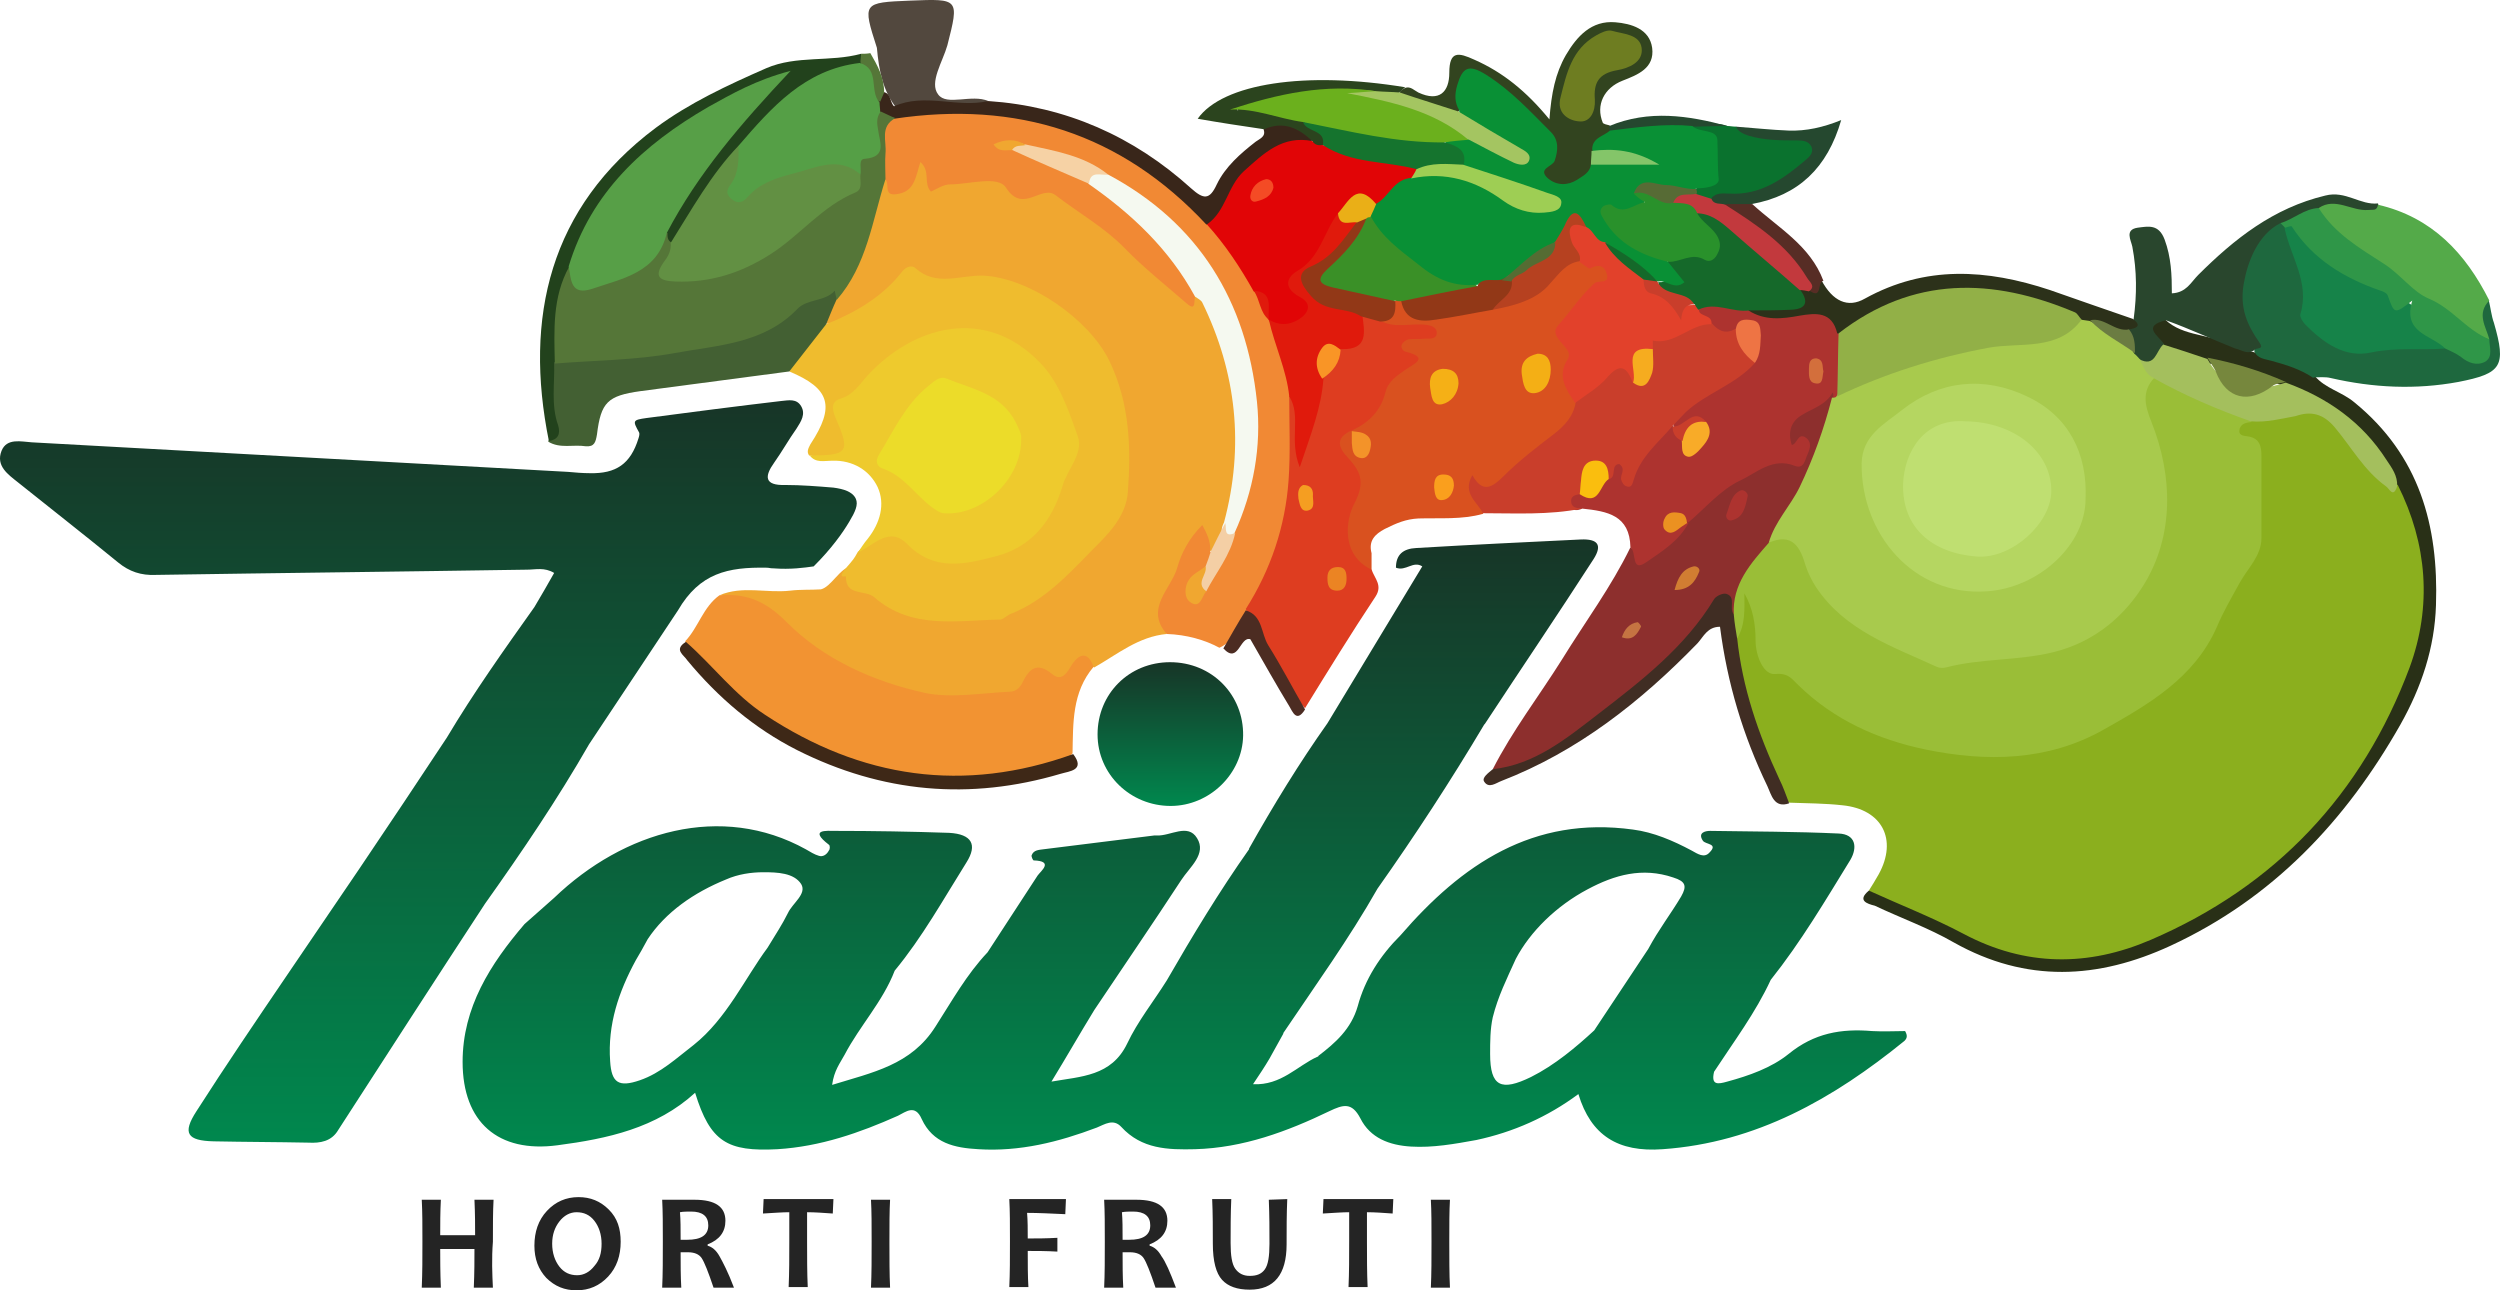 <svg width="217" height="112" viewBox="0 0 217 112" fill="none" xmlns="http://www.w3.org/2000/svg">
<path d="M162.217 77.305C162.503 76.849 162.789 76.394 163.075 75.881C164.733 72.861 163.361 70.241 159.931 69.899C158.387 69.728 156.843 69.728 155.3 69.671C154.213 68.874 153.813 67.677 153.299 66.481C151.812 62.949 150.497 59.359 150.268 55.428C150.44 54.346 150.897 53.264 150.726 52.124C150.669 51.611 150.783 51.099 151.412 51.042C152.041 50.985 152.212 51.498 152.384 52.01C152.67 53.036 152.841 54.061 152.898 55.087C153.013 56.397 153.356 57.536 154.899 57.878C155.814 58.106 156.443 58.847 157.129 59.473C161.817 63.404 167.192 65.056 173.252 64.942C178.169 64.829 182.342 62.949 186.402 60.157C191.147 56.91 192.862 51.839 195.263 47.225C196.407 44.946 195.664 41.983 195.492 39.363C195.492 38.907 195.149 38.622 194.806 38.337C193.377 37.312 193.72 36.571 195.149 36.002C196.464 35.888 197.779 35.717 199.037 35.318C200.638 34.862 202.01 35.261 203.153 36.628C204.354 37.996 205.154 39.648 206.584 40.844C207.098 41.3 207.441 41.983 208.299 41.87C210.757 45.63 210.986 49.902 210.471 54.175C209.728 60.157 206.641 64.999 202.982 69.614C197.836 76.109 191.49 80.78 183.429 83.059C179.884 84.085 176.396 83.971 172.909 82.66C169.707 81.407 166.734 79.641 163.532 78.388C163.075 78.274 162.503 77.932 162.217 77.305Z" fill="#8BAF1E"/>
<path d="M101.271 55.03C98.813 55.258 96.984 56.796 94.982 57.935C94.468 57.593 94.068 57.764 93.668 58.163C92.924 59.018 92.067 59.473 90.866 58.961C90.294 58.733 89.722 58.904 89.379 59.416C88.579 60.556 87.436 60.499 86.235 60.67C80.232 61.638 75.144 59.188 70.227 56.34C69.998 56.226 69.712 56.055 69.541 55.884C67.482 53.947 65.481 51.953 62.451 51.668C64.452 50.814 66.51 51.498 68.569 51.27C69.483 51.156 70.398 51.213 71.256 51.156C72.171 50.928 72.914 49.276 73.886 49.162C73.886 49.162 80.918 53.89 85.492 53.207C87.321 52.922 88.865 52.067 90.18 50.985C92.695 48.991 95.268 46.883 96.698 43.977C97.955 41.471 97.67 38.622 97.212 35.945C96.24 30.646 93.153 26.829 88.007 24.835C87.15 24.494 86.235 24.494 85.32 24.38C83.376 24.209 81.433 24.835 79.489 23.981C78.688 23.639 78.288 24.494 77.773 24.892C75.887 26.26 74.4 28.368 71.656 28.083C71.199 27.171 71.713 26.431 72.171 25.633C73.943 23.411 74.8 20.791 75.487 18.113C75.715 17.144 75.715 16.005 76.744 15.378C77.945 16.233 78.803 16.29 79.317 14.638C79.717 13.327 80.518 13.498 80.918 14.581C81.318 15.549 81.833 15.435 82.69 15.435C84.749 15.435 86.921 14.581 88.636 16.461C88.751 16.575 88.865 16.575 89.037 16.575C93.61 15.606 95.611 19.423 98.47 21.588C99.899 22.671 101.214 23.981 102.529 25.177C103.044 25.69 103.616 25.633 104.244 25.462C105.617 26.317 105.902 27.855 106.303 29.222C108.075 34.463 108.532 39.762 106.874 45.174C106.303 46.085 106.417 47.396 105.216 47.908C104.416 47.453 104.416 46.769 104.416 45.971C103.101 48.934 101.1 51.554 101.271 55.03Z" fill="#F0A730"/>
<path d="M71.713 28.14C74.286 27.114 76.63 25.747 78.345 23.525C78.631 23.183 79.146 22.955 79.489 23.297C81.261 24.892 83.376 23.867 85.32 23.924C89.322 24.095 94.525 27.684 96.297 31.33C98.07 35.033 98.184 38.85 97.898 42.724C97.727 44.889 96.126 46.427 94.754 47.794C92.695 49.902 90.637 52.124 87.779 53.264C87.436 53.377 87.15 53.719 86.864 53.776C83.091 53.833 79.146 54.688 75.887 51.839C75.086 51.156 73.371 51.782 73.428 50.016C72.342 50.244 73.886 48.934 74.229 48.307C74.286 48.193 74.4 48.022 74.457 47.908C76.916 45.63 77.145 45.573 80.003 47.51C82.805 49.39 89.094 47.623 90.58 44.49C90.809 44.034 90.866 43.522 91.095 43.123C93.439 39.819 92.981 36.742 90.98 33.438C89.037 30.191 84.691 28.14 81.09 29.507C78.917 30.305 76.802 31.273 75.429 33.324C75.029 33.894 74.515 34.406 73.886 34.748C73.142 35.204 73.085 35.717 73.257 36.514C74 39.648 73.6 40.047 70.227 39.534C69.998 39.192 70.169 38.907 70.341 38.565C72.514 35.261 72.056 33.723 68.511 32.242C69.198 30.532 69.769 28.823 71.713 28.14Z" fill="#EFBC2E"/>
<path d="M101.271 55.03C99.328 52.808 101.672 51.099 102.186 49.276C102.529 48.022 103.215 46.712 104.359 45.573C104.759 46.313 105.102 46.997 105.045 47.851C105.502 48.364 105.216 48.82 104.988 49.276C104.587 49.902 103.787 50.187 103.616 50.985C103.558 51.156 103.558 51.441 103.844 51.384C104.016 51.327 104.13 51.156 104.244 50.928C105.159 49.276 106.303 47.794 106.76 45.914C110.476 35.603 108.532 26.544 100.643 18.854C99.27 17.486 97.498 16.746 96.011 15.606C93.953 14.125 91.438 13.84 89.151 13.043C88.808 12.986 88.522 12.758 88.179 12.701C87.893 12.644 87.722 12.701 88.007 12.701C88.293 12.701 87.95 12.986 88.179 12.758C90.409 13.555 92.581 14.467 94.582 15.663C97.955 17.429 100.299 20.278 102.644 23.126C103.272 23.867 103.844 24.721 103.73 25.747C103.616 26.089 103.844 27.057 103.044 26.374C101.214 24.778 99.328 23.297 97.612 21.531C95.897 19.765 93.667 18.512 91.666 16.974C90.409 15.948 88.808 18.626 87.321 16.29C86.635 15.207 84.12 16.005 82.462 16.005C81.89 16.005 81.318 16.404 80.804 16.632C80.118 15.891 80.804 14.866 79.889 14.068C79.489 15.264 79.431 16.689 77.773 16.86C76.516 17.03 77.43 15.606 76.63 15.492C75.772 13.555 75.487 11.618 77.144 9.909C86.121 7.972 94.182 10.08 101.329 15.663C102.529 16.575 103.787 17.486 104.702 18.74C106.245 20.733 107.903 22.614 108.99 24.892C109.504 25.747 109.733 26.715 110.19 27.57C110.305 27.741 110.362 27.969 110.419 28.14C111.334 30.248 111.963 32.413 112.134 34.691C112.134 39.363 112.592 44.034 110.648 48.535C110.019 50.073 109.447 51.668 108.475 53.036C107.675 54.175 107.217 55.599 105.845 56.226C104.587 55.542 102.987 55.087 101.271 55.03Z" fill="#F18934"/>
<path d="M62.451 51.668C64.738 51.498 66.396 52.124 68.226 53.947C71.484 57.252 75.887 59.188 80.346 60.157C82.576 60.613 85.206 60.157 87.607 60.043C88.179 60.043 88.522 59.701 88.751 59.245C89.322 58.049 90.008 57.422 91.323 58.505C92.009 59.075 92.467 58.676 92.924 57.878C93.382 57.081 94.296 56.169 94.925 57.878C93.039 60.1 93.153 62.778 93.096 65.398C91.266 67.449 88.636 67.449 86.292 67.62C76.63 68.418 68.283 65.569 61.536 58.505C60.736 57.65 59.878 56.796 59.478 55.656C60.622 54.46 61.022 52.694 62.451 51.668Z" fill="#F29332"/>
<path d="M119.052 48.022C119.052 48.535 119.052 49.048 119.052 49.56C117.28 49.276 116.365 48.364 116.765 46.484C117.051 45.117 116.651 43.636 117.566 42.268C118.137 41.357 116.937 40.73 116.537 39.989C115.908 38.85 115.393 37.768 117.28 37.369C117.737 37.711 117.794 38.28 118.252 39.078C118.195 37.996 117.566 37.768 117.223 37.312C119.224 35.945 119.624 33.324 121.568 31.9C121.796 31.729 121.968 31.444 121.796 31.159C120.596 29.279 121.911 29.051 123.283 28.937C122.139 28.424 120.653 29.336 119.795 27.969C120.196 27.285 120.71 26.715 121.11 26.089C121.282 25.975 121.453 25.975 121.682 25.975C123.169 27.741 125.055 27.285 126.942 26.943C127.742 26.772 128.6 26.544 129.4 26.431C131.573 25.861 133.803 25.576 134.889 23.126C135.232 22.386 136.375 22.614 137.176 22.443C137.576 22.5 137.976 22.671 138.434 22.671C139.12 22.671 139.691 22.955 139.92 23.639C140.206 24.494 139.52 24.721 138.948 25.006C137.805 25.747 137.233 27 136.261 27.969C136.032 28.14 135.804 28.482 135.918 28.709C137.062 30.646 135.804 33.039 137.119 34.862C136.718 37.255 130.601 42.667 128.257 42.724C128.2 43.408 129.172 43.806 128.714 44.604C126.885 45.117 124.998 44.946 123.111 45.003C122.025 45.06 121.225 45.402 120.196 45.914C119.338 46.37 118.766 46.94 119.052 48.022Z" fill="#D9511F"/>
<path d="M70.284 39.534C73.657 39.534 73.829 39.249 72.513 36.23C72.171 35.432 72.171 34.805 73.028 34.577C74.114 34.236 74.629 33.324 75.315 32.583C79.203 28.368 85.435 26.488 90.237 31.444C91.895 33.096 92.753 35.603 93.553 37.882C94.068 39.363 92.638 40.73 92.238 42.154C91.323 45.231 89.551 47.51 86.349 48.307C83.719 48.991 81.09 49.617 78.745 47.225C77.202 45.63 75.83 47.339 74.457 47.965C74.743 47.567 74.972 47.168 75.315 46.769C76.401 45.402 76.859 43.749 76.173 42.268C75.487 40.844 74.057 39.932 72.228 39.989C71.542 39.989 70.798 40.217 70.284 39.534Z" fill="#EECA2D"/>
<path d="M129.572 66.766C131.287 63.404 133.574 60.442 135.575 57.252C137.576 54.004 139.863 50.928 141.521 47.51C142.493 48.193 143.351 48.307 144.037 47.111C144.494 46.313 145.58 46.199 146.038 45.402C146.152 45.231 146.266 45.06 146.381 44.946C149.182 42.325 152.041 39.762 156.272 39.363C155.528 39.135 154.899 38.907 154.899 38.053C154.899 37.255 155.128 36.514 155.7 36.002C156.557 35.204 157.701 34.748 158.558 33.894C159.187 33.267 159.416 34.065 159.588 34.577C158.73 38.451 157.186 42.04 155.071 45.402C154.728 45.971 154.328 46.598 153.985 47.168C153.127 48.364 152.498 49.675 151.469 50.643C150.554 51.441 151.298 52.466 150.84 53.321C149.925 53.776 150.097 52.523 149.468 52.409C145.066 57.764 140.034 62.379 133.974 65.683C132.659 66.424 131.344 67.734 129.572 66.766Z" fill="#8D2F2D"/>
<path d="M119.853 27.855C121.11 28.538 122.482 28.026 123.797 28.197C124.255 28.254 124.712 28.424 124.712 28.88C124.712 29.45 124.14 29.393 123.74 29.393C123.226 29.45 122.768 29.393 122.254 29.45C122.025 29.507 121.739 29.735 121.682 29.906C121.568 30.134 121.739 30.476 122.025 30.532C124.083 31.045 122.768 31.558 122.025 32.071C121.282 32.583 120.481 33.096 120.253 34.065C119.853 35.66 118.823 36.685 117.337 37.369C116.079 37.882 116.022 38.679 116.88 39.591C118.023 40.844 118.595 41.699 117.566 43.693C116.765 45.174 116.422 48.193 119.052 49.447C119.338 50.244 120.024 50.814 119.395 51.782C117.28 54.973 115.279 58.22 113.278 61.467C111.277 59.644 110.362 57.194 109.104 54.916C108.761 54.232 108.532 53.492 108.132 52.865C110.305 49.447 111.563 45.687 111.848 41.699C112.02 39.249 111.906 36.799 111.906 34.349C113.049 34.52 112.706 35.432 112.82 36.115C112.935 36.856 112.877 37.654 112.82 38.565C113.392 36.571 113.964 34.691 114.478 32.811C115.05 31.843 115.679 30.988 116.365 30.077C118.023 29.735 117.566 27.969 118.309 27.057C118.995 27 119.509 27.171 119.853 27.855Z" fill="#DE3D20"/>
<path d="M159.13 34.463C159.13 34.406 159.13 34.292 159.13 34.236C159.13 34.178 159.073 34.122 159.073 34.065C158.501 35.147 157.358 35.432 156.443 36.002C155.528 36.514 155.128 37.426 155.528 38.622C155.986 38.565 156.043 37.597 156.672 37.939C157.301 38.337 157.129 38.907 156.9 39.42C156.672 39.876 156.615 40.73 155.814 40.445C153.87 39.648 152.441 41.072 151.069 41.699C149.354 42.496 148.039 44.091 146.552 45.345C146.266 45.117 145.923 45.117 145.58 45.174C145.637 45.402 145.809 45.288 145.98 45.288C146.209 45.288 146.381 45.231 146.552 45.402C145.752 46.94 144.265 47.851 142.95 48.763C141.521 49.788 142.093 47.908 141.521 47.51C141.464 44.718 139.52 44.376 137.347 44.148C136.947 44.319 136.547 44.376 136.261 43.977C135.975 43.522 136.09 43.066 136.547 42.724C137.69 42.667 138.777 42.382 139.348 41.243C139.92 40.445 140.32 38.793 141.349 40.844C142.722 39.705 143.179 37.597 145.123 36.913C145.523 37.312 146.038 37.654 146.324 38.166C146.552 38.451 146.724 38.85 147.124 38.679C147.696 38.337 147.982 37.768 147.638 37.084C146.838 36.343 145.98 37.825 145.237 36.97C145.523 35.318 146.895 34.691 148.096 33.951C149.468 33.153 150.84 32.355 151.926 31.159C152.269 30.646 152.327 30.02 152.269 29.393C152.155 28.311 151.526 28.424 150.84 28.937C149.868 29.564 149.068 29.279 148.325 28.482C148.096 27.855 146.952 27.627 147.41 26.659C148.953 25.405 150.497 26.544 152.041 26.544C153.413 27.057 154.785 27.285 156.329 26.886C158.044 26.488 159.702 26.715 160.045 28.823C160.331 30.703 160.445 32.526 159.816 34.349C159.53 34.577 159.359 34.634 159.13 34.463Z" fill="#AD332F"/>
<path d="M58.849 52.979C60.736 49.731 63.194 49.219 66.51 49.276C66.796 49.276 66.796 49.333 67.139 49.333C68.626 49.447 69.826 49.276 70.627 49.162C72.171 47.623 73.142 46.256 73.714 45.288C74.229 44.433 74.515 43.806 74.286 43.294C74 42.667 73.2 42.439 72.342 42.325C70.97 42.211 69.541 42.097 68.168 42.097C66.339 42.154 66.339 41.357 67.197 40.16C67.883 39.192 68.454 38.166 69.14 37.198C69.541 36.571 69.941 35.945 69.541 35.261C69.14 34.577 68.454 34.748 67.825 34.805C63.938 35.261 59.993 35.774 56.105 36.286C54.904 36.457 54.904 36.514 55.476 37.54C55.533 37.654 55.476 37.882 55.419 38.053C54.733 40.274 53.475 41.129 51.188 41.072C50.559 41.072 49.93 41.015 49.301 40.958C33.808 40.103 18.314 39.249 2.763 38.394C1.848 38.337 0.59 37.995 0.133 39.135C-0.382 40.445 0.705 41.186 1.562 41.87C4.478 44.205 7.394 46.484 10.252 48.82C11.224 49.617 12.254 49.959 13.511 49.902C24.26 49.731 35.008 49.617 45.757 49.447C46.5 49.447 47.243 49.219 48.101 49.731C47.529 50.757 46.957 51.725 46.386 52.694C43.756 56.397 41.126 60.1 38.782 64.031C36.266 67.848 33.751 71.608 31.178 75.425C29.062 78.558 26.947 81.635 24.831 84.768C22.202 88.642 19.572 92.516 17.056 96.447C15.798 98.384 16.256 99.011 18.543 99.068C21.287 99.125 24.031 99.125 26.775 99.182C27.805 99.239 28.776 99.068 29.348 98.099C33.579 91.548 37.81 84.996 42.098 78.445C45.299 73.944 48.387 69.386 51.131 64.601" fill="url(#paint0_linear)"/>
<path d="M152.327 31.501C150.669 33.381 148.096 34.122 146.323 35.774C145.923 36.172 145.58 36.571 145.18 36.97C143.922 38.451 142.379 39.648 141.807 41.642C141.693 41.983 141.635 42.382 141.178 42.211C140.949 42.154 140.778 41.87 140.721 41.642C140.606 41.186 141.178 40.73 140.549 40.274C139.749 40.331 140.378 41.471 139.634 41.585C138.72 40.559 137.976 40.388 137.633 42.04C137.576 42.382 137.462 42.667 137.119 42.895C136.718 42.952 136.318 43.066 136.375 43.579C136.433 44.091 136.89 44.091 137.29 44.148C134.432 44.718 131.573 44.547 128.714 44.547C128.257 43.579 126.885 42.838 127.8 41.243C128.714 42.895 129.572 42.268 130.544 41.3C131.859 39.989 133.345 38.85 134.832 37.711C135.804 36.97 136.604 36.115 136.776 34.862C137.405 33.267 138.891 32.583 140.149 31.672C141.178 30.931 141.578 32.014 142.15 32.526C143.579 32.185 142.836 31.045 143.007 30.191C143.007 29.963 142.95 29.621 143.065 29.564C144.894 29.051 146.495 27.513 148.61 28.083C149.182 28.766 149.868 29.051 150.726 28.482C151.469 29.45 151.984 30.419 152.327 31.501Z" fill="#C93E2B"/>
<path d="M101.557 57.479C105.216 57.479 107.961 60.328 107.903 63.86C107.846 67.164 104.988 69.956 101.614 69.956C98.127 69.956 95.268 67.221 95.268 63.746C95.268 60.214 98.013 57.479 101.557 57.479Z" fill="url(#paint1_linear)"/>
<path d="M162.218 77.305C164.962 78.558 167.763 79.641 170.45 81.065C175.825 83.914 181.256 83.914 186.687 81.578C197.55 76.906 205.04 68.93 209.156 57.935C211.1 52.637 210.7 47.225 208.127 42.097C207.899 41.983 207.67 41.756 207.555 41.528C205.612 37.483 202.296 35.033 198.179 33.495C196.007 32.64 193.834 31.957 191.547 31.501C190.175 30.988 188.746 30.874 187.488 30.02C186.687 29.108 185.83 28.197 187.659 27.456C189.146 29.165 191.433 28.937 193.319 29.792C195.721 30.817 198.465 31.045 200.695 32.413C200.752 32.469 200.809 32.583 200.923 32.64C201.838 33.723 203.268 34.008 204.354 34.919C210.014 39.534 211.672 45.63 211.443 52.523C211.329 56.226 210.185 59.644 208.356 62.892C203.611 71.266 197.264 77.989 188.403 82.091C182.114 84.996 175.882 85.338 169.593 81.806C167.42 80.552 165.019 79.698 162.732 78.615C162.046 78.445 161.188 78.16 162.218 77.305Z" fill="#293017"/>
<path d="M216.017 26.032C216.189 26.715 216.246 27.399 216.474 28.026C217.561 31.786 217.16 32.413 213.387 33.153C209.671 33.837 206.012 33.666 202.296 32.811C201.838 32.697 201.324 32.754 200.809 32.754V32.811C199.723 32.071 198.465 31.672 197.207 31.33C196.635 31.159 195.949 31.159 195.664 30.476C195.778 30.134 195.778 29.906 195.492 29.621C193.034 27.285 194.063 22.785 195.721 20.335C196.235 19.651 196.978 19.252 197.836 19.195C198.179 19.309 198.408 19.537 198.579 19.765C199.608 21.93 200.523 24.038 200.352 26.544C200.18 28.538 203.325 30.476 205.955 29.963C208.013 29.564 210.014 29.678 212.015 29.792C212.701 29.906 213.273 30.248 213.902 30.532C215.102 31.102 215.56 30.646 215.445 29.393C215.217 28.254 214.13 26.886 216.017 26.032Z" fill="#1E683E"/>
<path d="M71.713 28.14C70.627 29.507 69.598 30.874 68.511 32.242C64.224 32.811 59.878 33.381 55.59 33.951C52.732 34.349 52.16 34.919 51.817 37.711C51.703 38.394 51.588 38.793 50.845 38.736C49.759 38.565 48.615 38.964 47.586 38.337C48.101 37.027 47.586 35.774 47.586 34.463C47.586 33.495 47.415 32.526 47.872 31.615C49.759 29.963 52.16 30.703 54.276 30.476C59.478 30.02 64.624 29.678 68.969 26.317C69.826 25.69 70.856 25.348 71.828 24.949C72.971 24.494 73.028 25.12 72.628 25.975C72.285 26.715 71.999 27.456 71.713 28.14Z" fill="#436033"/>
<path d="M197.95 19.366C196.007 20.335 195.092 22.671 194.749 24.665C194.406 26.715 195.035 28.197 196.121 29.735C196.521 30.305 196.007 30.191 195.778 30.305C195.149 30.874 194.577 30.361 194.006 30.248C192.004 29.45 190.061 28.538 188.002 27.798C185.887 28.311 187.316 29.108 187.831 29.849C187.831 31.33 187.259 32.071 185.658 31.387C185.372 31.216 185.201 30.988 185.029 30.703C184.744 30.077 184.629 29.393 184.686 28.709C184.801 28.368 185.144 28.083 185.201 27.684C185.487 25.576 185.487 23.525 185.087 21.417C184.972 20.848 184.401 19.936 185.544 19.765C186.459 19.651 187.373 19.423 187.888 20.791C188.46 22.329 188.517 23.867 188.517 25.462C189.775 25.405 190.175 24.494 190.804 23.867C193.948 20.733 197.322 18.056 201.838 16.974C203.611 16.518 204.868 17.828 206.412 17.657C206.698 18.854 205.783 18.569 205.211 18.569C203.954 18.569 202.753 17.999 201.495 18.341C200.294 18.626 199.323 19.708 197.95 19.366Z" fill="#29462D"/>
<path d="M48.101 31.501C48.158 33.324 47.815 35.147 48.444 36.913C48.672 37.654 48.444 38.166 47.643 38.28C45.471 27.57 47.701 17.999 56.905 11.106C59.821 8.941 63.137 7.402 66.51 5.921C69.14 4.782 72.056 5.409 74.743 4.668C74.972 4.953 74.972 5.238 74.858 5.522C70.57 6.776 67.368 9.567 64.567 12.872C62.68 15.094 61.022 17.486 59.593 19.993C59.307 20.506 59.021 21.132 58.278 21.189C57.763 21.075 57.649 20.733 57.649 20.278C58.735 17.03 60.85 14.41 62.966 11.789C64.224 10.194 65.481 8.599 67.311 7.004C59.249 10.536 52.446 14.923 49.759 23.582C49.13 25.291 48.787 27.057 48.844 28.937C48.73 29.849 48.787 30.76 48.101 31.501Z" fill="#22421C"/>
<path d="M201.266 18.056C202.696 17.087 204.125 18.341 205.554 18.227C206.012 18.17 206.298 18.341 206.412 17.771C211.1 18.854 214.016 21.987 216.074 26.089C214.931 27.228 215.788 28.368 216.074 29.45C215.56 29.849 215.159 29.621 214.759 29.279C210.471 26.089 206.069 23.183 201.953 19.765C201.381 19.309 200.752 18.91 201.266 18.056Z" fill="#54AA49"/>
<path d="M121.968 7.63C122.425 7.459 122.768 7.858 123.111 8.029C124.941 8.884 125.799 7.972 125.799 6.32C125.799 4.383 126.599 4.554 127.971 5.181C130.429 6.263 132.488 7.915 134.489 10.365C134.66 8.086 135.003 6.377 135.918 4.782C136.89 3.13 138.148 1.762 140.206 1.933C141.578 2.047 143.179 2.503 143.408 4.155C143.636 5.921 142.15 6.491 140.835 7.004C139.234 7.63 138.491 9.112 139.12 10.65C139.177 10.764 139.463 10.821 139.691 10.878C139.863 10.992 139.92 11.162 139.92 11.333C139.749 12.131 138.605 12.359 138.605 13.27C138.548 13.669 138.548 14.011 138.434 14.41C138.033 15.606 137.119 16.176 135.918 16.347C134.146 16.575 133.345 15.549 134.089 13.897C134.546 12.929 134.432 12.131 133.746 11.39C132.373 9.966 131.116 8.542 129.4 7.459C127.514 6.263 127.056 6.491 126.828 8.77C126.77 9.112 126.828 9.453 126.542 9.738C124.598 10.023 123.054 9.112 121.453 8.257C121.396 7.915 121.682 7.801 121.968 7.63Z" fill="#32441F"/>
<path d="M129.572 66.766C133.231 66.367 135.975 64.088 138.72 61.98C142.493 59.075 146.266 56.169 148.782 52.01C148.953 51.725 149.582 51.441 149.868 51.554C150.726 51.839 150.04 52.808 150.497 53.321C151.24 53.89 150.726 54.688 150.783 55.371C151.24 59.701 152.613 63.689 154.442 67.62C154.785 68.304 155.014 68.987 155.3 69.728C153.985 70.184 153.756 68.987 153.413 68.247C151.298 63.86 149.925 59.303 149.296 54.403C148.21 54.403 147.867 55.258 147.353 55.827C142.436 60.898 136.947 65.227 130.315 67.791C129.858 67.962 129.229 68.475 128.829 67.848C128.6 67.506 129.172 67.107 129.572 66.766Z" fill="#402D23"/>
<path d="M76.115 4.155C74.858 0.224 74.858 0.224 79.031 0.053C83.262 -0.118 83.262 -0.118 82.233 3.927C81.833 5.352 80.632 7.175 81.433 8.2C82.176 9.226 84.348 8.143 85.778 8.77C85.149 9.567 84.234 9.226 83.433 9.226C81.547 9.169 79.717 9.453 77.831 9.396C76.63 7.915 76.287 6.092 76.115 4.155Z" fill="#52483E"/>
<path d="M77.602 9.226C80.289 8.029 83.091 9.396 85.778 8.77C92.524 9.226 98.413 11.846 103.387 16.347C104.473 17.315 104.988 17.372 105.617 16.005C106.36 14.467 107.675 13.327 108.99 12.302C109.39 12.017 109.904 11.846 109.676 11.22C111.162 9.966 112.477 10.194 113.964 12.017C113.792 12.473 113.392 12.587 112.992 12.701C109.79 13.156 108.075 15.378 106.531 17.885C106.074 18.626 105.96 19.708 104.702 19.48C97.326 11.561 88.236 8.713 77.602 10.308C77.03 10.422 76.516 10.308 76.173 9.852C76.001 9.567 75.944 9.283 75.944 8.941C76.001 8.542 76.115 8.143 76.573 7.972C77.373 8.029 77.202 8.827 77.602 9.226Z" fill="#39261A"/>
<path d="M59.535 55.713C61.879 57.764 63.766 60.328 66.396 62.037C74.743 67.563 83.662 68.874 93.153 65.455C94.239 66.879 92.81 66.936 92.067 67.164C84.177 69.5 76.573 68.817 69.198 65.113C65.481 63.233 62.337 60.556 59.65 57.309C59.364 56.853 58.449 56.397 59.535 55.713Z" fill="#3E2817"/>
<path d="M185.144 27.684C185.944 28.311 185.43 28.482 184.801 28.595C183.6 29.45 182.571 28.197 181.37 28.254C181.027 28.197 180.741 28.083 180.398 27.969C173.824 24.835 167.363 24.323 161.017 28.482C160.559 28.766 160.102 29.165 159.473 28.937C159.016 27 157.586 27.171 156.214 27.399C154.671 27.684 153.184 27.855 151.755 26.943C152.498 26.089 153.527 26.431 154.499 26.374C155.185 26.317 155.928 26.317 155.928 25.348C156.1 25.063 156.329 24.949 156.615 24.892C157.186 24.892 157.529 24.266 158.101 24.323C159.073 26.146 160.388 26.772 161.874 25.918C167.134 23.012 172.451 23.354 177.94 25.177C180.398 26.032 182.8 26.886 185.144 27.684Z" fill="#2C311A"/>
<path d="M149.925 10.935C150.154 10.935 150.383 10.992 150.669 10.992C152.212 11.846 153.87 11.846 155.528 11.789C156.329 11.789 157.129 11.789 157.529 12.644C157.93 13.612 157.129 14.125 156.557 14.752C154.385 16.974 151.583 17.372 148.725 17.6C148.153 17.657 147.581 17.543 147.238 17.03C147.124 16.86 147.124 16.632 147.181 16.404C148.896 15.094 148.896 13.156 147.238 11.675C146.838 11.333 146.381 10.992 147.295 10.764C148.21 10.821 149.068 10.593 149.925 10.935Z" fill="#0A722E"/>
<path d="M113.907 12.245C112.706 11.106 111.391 10.479 109.733 11.22C107.789 10.935 105.902 10.65 103.959 10.308C106.131 7.232 113.335 6.149 121.968 7.573C121.796 7.744 121.625 7.858 121.511 7.972C120.939 8.542 120.196 8.428 119.51 8.371C116.537 7.63 113.678 8.542 110.762 8.827C109.676 8.941 108.59 9.226 107.675 9.283C107.16 9.339 107.56 9.795 107.446 9.51C107.389 9.453 107.446 9.396 107.56 9.396C109.504 8.884 111.277 9.624 113.049 10.137C113.849 10.821 115.507 10.821 114.936 12.53C114.478 12.872 114.078 12.986 113.907 12.245Z" fill="#2B441E"/>
<path d="M148.553 17.201C148.953 16.689 149.582 16.803 150.097 16.803C152.841 16.974 154.842 15.492 156.786 13.84C157.129 13.555 157.415 13.213 157.243 12.758C157.015 12.245 156.5 12.188 155.986 12.188C154.556 12.188 153.184 12.188 151.812 11.789C151.298 11.618 150.897 11.447 150.669 10.992C152.212 11.106 153.756 11.277 155.242 11.333C156.786 11.39 158.273 11.049 159.816 10.422C158.616 14.581 156.1 16.974 152.041 17.714C151.412 18.284 150.611 18.227 149.868 18.227C149.239 18.113 148.553 18.113 148.553 17.201Z" fill="#25482F"/>
<path d="M108.132 52.979C109.619 53.434 109.447 54.973 110.076 55.998C111.219 57.821 112.191 59.701 113.278 61.581C112.534 62.778 112.191 61.752 111.906 61.296C110.762 59.416 109.676 57.479 108.532 55.485C107.618 55.201 107.503 57.707 106.188 56.283C106.817 55.201 107.446 54.061 108.132 52.979Z" fill="#4C2C22"/>
<path d="M149.754 17.714C150.554 17.714 151.298 17.714 152.098 17.714C154.328 19.765 157.129 21.303 158.273 24.38C157.701 24.437 158.215 26.032 157.072 25.234C155.643 22.727 153.699 20.791 151.298 19.309C150.611 18.91 149.754 18.626 149.754 17.714Z" fill="#572D25"/>
<path d="M149.925 10.935C148.896 10.935 147.867 10.992 146.838 10.992C144.494 11.789 142.093 12.188 139.691 11.39C139.691 11.22 139.691 11.106 139.691 10.935C143.122 9.51 146.552 10.023 149.925 10.935Z" fill="#25482F"/>
<path d="M75.544 4.611C76.173 5.693 76.744 6.719 76.744 8.029C76.63 8.314 76.516 8.542 76.401 8.827C74.858 8.2 75.372 6.491 74.686 5.409C74.686 5.181 74.743 4.896 74.743 4.668C74.972 4.668 75.258 4.668 75.544 4.611Z" fill="#557638"/>
<path d="M45.528 80.211C42.555 83.686 40.154 87.446 40.154 92.174C40.154 97.416 43.241 100.093 48.387 99.41C52.732 98.84 56.963 97.928 60.336 94.852C61.651 99.125 63.137 99.979 67.482 99.751C71.199 99.523 74.629 98.327 77.945 96.846C78.631 96.504 79.431 95.82 80.003 97.131C80.975 99.239 82.862 99.637 84.92 99.751C88.522 99.979 91.895 99.125 95.211 97.871C95.897 97.587 96.641 97.074 97.326 97.814C99.099 99.751 101.386 99.808 103.73 99.751C107.903 99.637 111.734 98.213 115.393 96.447C116.594 95.877 117.337 95.65 118.08 97.074C118.938 98.783 120.596 99.41 122.483 99.523C124.369 99.637 126.256 99.296 128.143 98.954C131.344 98.27 134.317 96.96 137.004 94.966C138.091 98.555 140.435 100.036 144.322 99.751C152.441 99.182 159.13 95.365 165.305 90.351C165.534 90.123 165.591 89.895 165.362 89.497C164.504 89.497 163.475 89.554 162.503 89.497C159.816 89.269 157.472 89.668 155.242 91.491C153.756 92.687 151.812 93.371 149.925 93.883C149.125 94.111 148.496 94.225 148.782 93.029C150.497 90.408 152.384 87.902 153.699 85.053C156.329 81.749 158.444 78.16 160.617 74.627C161.246 73.545 161.074 72.406 159.588 72.349C155.871 72.178 152.155 72.178 148.439 72.121C147.982 72.121 147.353 72.292 147.81 72.975C148.039 73.317 149.182 73.203 148.382 74.001C147.924 74.513 147.353 74.115 146.838 73.83C145.237 72.975 143.522 72.235 141.75 72.007C133.059 70.811 126.885 75.026 121.568 81.179C119.795 82.945 118.48 84.996 117.852 87.332C117.28 89.326 115.908 90.522 114.421 91.662C114.421 91.662 114.421 91.662 114.421 91.719H114.364C112.592 92.516 111.219 94.225 108.761 94.111C109.333 93.257 109.79 92.573 110.19 91.889C110.591 91.149 110.991 90.465 111.391 89.725C111.391 89.725 111.391 89.725 111.391 89.668C114.192 85.509 117.108 81.464 119.567 77.134C122.826 72.52 125.913 67.791 128.829 62.892C128.829 62.892 128.829 62.892 128.886 62.835C132.03 58.049 135.232 53.321 138.319 48.535C139.12 47.282 138.662 46.769 137.233 46.826C132.488 47.054 127.742 47.282 122.94 47.567C121.796 47.623 121.168 48.136 121.168 49.276C122.025 49.617 122.654 48.649 123.454 49.162C120.71 53.719 117.966 58.22 115.222 62.778C112.763 66.253 110.533 69.899 108.418 73.659C108.418 73.659 108.418 73.659 108.418 73.716C105.845 77.362 103.501 81.236 101.271 85.11C100.128 86.933 98.756 88.642 97.841 90.579C96.469 93.428 93.839 93.428 91.266 93.883C92.524 91.832 93.725 89.725 94.982 87.674C97.498 83.914 100.071 80.154 102.529 76.394C103.272 75.254 104.759 74.115 103.901 72.747C103.101 71.437 101.614 72.576 100.414 72.52C100.357 72.52 100.242 72.52 100.185 72.52C96.984 72.918 93.782 73.317 90.58 73.716C90.18 73.773 89.723 73.773 89.551 74.229C89.494 74.343 89.665 74.684 89.723 74.684C91.495 74.741 90.352 75.596 90.066 75.995C88.636 78.217 87.15 80.438 85.721 82.66C83.891 84.597 82.633 86.876 81.204 89.098C79.088 92.459 75.715 93.086 72.228 94.168C72.399 92.915 72.914 92.288 73.314 91.548C74.629 89.041 76.63 86.933 77.659 84.255C80.06 81.35 81.89 78.046 83.891 74.855C84.863 73.317 84.348 72.406 82.404 72.292C79.088 72.178 75.83 72.121 72.514 72.121C71.77 72.121 70.169 71.95 71.942 73.317C72.056 73.374 72.056 73.716 71.942 73.83C71.77 74.172 71.427 74.4 71.084 74.286C70.684 74.172 70.341 73.944 69.941 73.716C62.623 69.671 54.161 72.121 48.101 77.932L45.528 80.211ZM68.397 79.242C67.883 80.267 67.425 80.951 66.625 82.261C64.681 84.882 63.08 88.414 60.221 90.693C58.735 91.832 57.363 93.143 55.533 93.769C53.704 94.396 53.075 93.997 52.961 92.117C52.732 88.927 53.704 86.079 55.19 83.344C55.533 82.774 55.819 82.261 56.219 81.521C57.763 79.185 60.221 77.476 63.023 76.337C64.052 75.881 65.195 75.71 66.282 75.71C67.482 75.71 68.912 75.767 69.541 76.735C70.055 77.59 68.797 78.388 68.397 79.242ZM145.923 77.818C145.009 79.356 143.979 80.666 143.065 82.375C141.521 84.711 139.92 87.104 138.377 89.44C136.833 90.864 134.946 92.459 132.888 93.485C130.315 94.738 129.343 94.339 129.343 91.491C129.343 90.465 129.343 89.326 129.572 88.3C130.029 86.477 130.773 84.996 131.573 83.23C132.831 80.837 135.118 78.615 137.805 77.191C140.149 75.938 142.55 75.254 145.237 76.166C146.324 76.507 146.438 76.906 145.923 77.818Z" fill="url(#paint2_linear)"/>
<path d="M150.783 55.428C150.669 54.745 150.554 54.061 150.497 53.377C150.326 50.7 151.984 48.877 153.584 47.054C155.242 45.858 156.043 45.914 156.729 47.794C158.616 52.979 162.904 55.201 167.592 56.91C169.821 57.707 172.337 57.252 174.681 56.91C179.026 56.226 182.857 54.46 185.487 50.757C185.887 50.187 186.23 49.56 186.402 48.877C187.602 44.661 187.831 40.502 186.059 36.343C185.487 34.976 185.315 33.609 186.916 32.697C189.031 32.925 190.747 34.122 192.576 35.033C193.548 35.489 195.035 35.147 195.435 36.628C194.977 36.685 194.577 36.742 194.406 37.198C194.234 37.825 194.749 37.825 195.149 37.882C196.178 38.053 196.292 38.793 196.292 39.591C196.292 41.983 196.292 44.319 196.292 46.712C196.292 48.25 195.092 49.333 194.406 50.586C193.72 51.839 192.976 53.093 192.405 54.46C190.461 58.847 186.516 61.126 182.571 63.347C177.711 66.082 172.394 66.139 167.134 65.056C163.018 64.202 159.187 62.493 156.1 59.473C155.586 59.018 155.3 58.391 154.099 58.505C153.07 58.619 152.384 56.91 152.384 55.599C152.384 54.175 152.155 52.808 151.412 51.498C151.412 52.865 151.526 54.175 150.783 55.428Z" fill="#9ABE37"/>
<path d="M195.378 36.571C192.462 35.546 189.66 34.349 186.916 32.811C185.715 32.811 185.487 32.128 185.658 31.159C187.088 31.957 187.145 30.419 187.774 29.906C189.031 30.305 190.289 30.703 191.604 31.159C193.205 34.065 195.664 34.065 198.408 33.21C202.01 34.52 205.04 36.628 207.155 39.932C207.613 40.616 208.127 41.3 208.07 42.211C207.727 43.294 207.384 42.382 207.098 42.211C205.211 40.844 204.125 38.85 202.696 37.141C201.667 35.888 200.58 35.66 199.265 36.115C198.008 36.343 196.75 36.685 195.378 36.571Z" fill="#A4BF5D"/>
<path d="M76.459 9.681C76.859 9.852 77.259 10.08 77.716 10.251C76.344 10.992 76.973 12.245 76.859 13.327C76.802 14.068 76.859 14.809 76.859 15.549C75.715 19.138 75.258 23.012 72.628 26.032C72.571 25.747 72.513 25.519 72.456 25.234C71.599 26.203 70.055 25.918 69.198 26.829C66.282 29.849 62.28 29.963 58.563 30.646C55.133 31.273 51.588 31.273 48.158 31.558C48.101 28.652 47.929 25.804 49.416 23.126C50.159 24.152 50.902 24.551 52.389 24.095C54.504 23.468 56.391 22.955 57.077 20.563C57.191 20.278 57.534 20.05 57.934 20.221C57.934 20.563 57.934 20.904 58.335 21.075C58.563 21.303 58.678 21.531 58.621 21.816C58.335 23.981 58.335 23.981 60.565 23.81C62.737 23.696 64.624 22.898 66.396 21.702C68.969 20.05 71.199 17.885 73.714 16.176C74.114 15.891 74.171 15.492 74.229 15.094C74.286 14.695 74.172 14.125 74.457 13.897C75.715 12.986 76.001 11.789 75.83 10.365C75.715 10.023 76.058 9.795 76.459 9.681Z" fill="#557638"/>
<path d="M96.183 15.15C104.073 19.366 108.189 26.146 109.104 34.862C109.504 38.736 108.818 42.61 107.16 46.256C106.989 46.541 106.703 46.826 106.36 46.598C105.902 46.256 106.017 45.8 106.245 45.345C108.018 38.736 107.332 32.355 104.359 26.26C104.244 26.032 103.959 25.918 103.73 25.747C101.5 21.645 98.241 18.569 94.468 15.948C94.525 14.752 94.697 14.695 96.183 15.15Z" fill="#F5F9F0"/>
<path d="M106.36 45.402C106.474 45.858 106.188 46.712 107.217 46.256C106.817 48.193 105.559 49.675 104.702 51.327C103.215 50.643 104.359 49.902 104.645 49.162C104.816 48.706 104.988 48.25 105.102 47.851C105.502 47.054 105.902 46.199 106.36 45.402Z" fill="#F4CFA5"/>
<path d="M113.907 12.245C114.135 12.587 114.421 12.644 114.821 12.587C117.508 13.27 120.367 13.27 122.94 14.467C123.111 14.923 122.94 15.321 122.654 15.663C121.396 16.119 120.996 17.657 119.567 17.942C118.137 17.144 117.165 17.714 116.365 18.968C115.336 20.62 114.993 22.727 113.049 23.81C112.42 24.152 112.477 24.835 113.106 25.405C113.964 26.203 114.135 27.114 113.163 27.912C112.191 28.709 111.105 29.165 110.133 27.798C109.619 27 110.019 25.747 108.818 25.291C107.675 23.24 106.36 21.246 104.759 19.48C106.417 18.341 106.531 16.176 107.961 14.866C109.733 13.27 111.334 11.732 113.907 12.245Z" fill="#E10506"/>
<path d="M110.133 27.741C110.991 28.254 111.848 28.254 112.706 27.741C113.621 27.171 113.907 26.374 112.877 25.804C111.448 25.063 111.562 24.152 112.592 23.525C114.593 22.386 114.879 20.164 116.136 18.512C116.708 18.854 117.451 18.74 117.909 19.366C117.623 21.075 116.365 22.101 115.107 23.012C113.335 24.266 113.335 24.437 115.107 25.69C115.679 26.146 116.308 26.26 117.051 26.374C117.566 26.488 118.423 26.317 118.252 27.342C118.423 28.766 118.823 30.361 116.479 30.305C114.879 30.476 114.936 31.672 114.879 32.811C114.707 35.375 113.792 37.654 112.82 40.559C111.848 38.166 112.992 36.115 111.906 34.406C111.677 32.128 110.648 30.02 110.133 27.741Z" fill="#E01A0C"/>
<path d="M96.183 15.15C95.554 15.264 94.639 14.752 94.525 15.948C92.295 14.979 90.008 14.011 87.779 12.986C87.836 11.96 88.522 12.473 88.979 12.53C91.552 13.1 94.125 13.498 96.183 15.15Z" fill="#F6D2A5"/>
<path d="M104.645 49.162C104.816 49.902 103.73 50.586 104.702 51.327C104.302 51.782 104.187 52.922 103.272 52.238C102.758 51.839 102.815 50.871 103.215 50.301C103.501 49.845 104.13 49.56 104.645 49.162Z" fill="#F0A730"/>
<path d="M89.037 12.587C88.636 12.701 88.122 12.53 87.836 13.043C87.321 12.986 86.75 13.27 86.235 12.53C87.207 12.074 88.122 12.017 89.037 12.587Z" fill="#F0A730"/>
<path d="M108.818 25.234C110.591 25.348 110.019 26.715 110.133 27.741C109.333 27.114 109.39 26.032 108.818 25.234Z" fill="#E01A0C"/>
<path d="M148.553 28.14C146.724 28.083 145.409 29.963 143.465 29.564C143.465 29.849 143.465 30.077 143.465 30.361C142.264 30.931 142.607 32.469 141.75 33.267C141.235 31.9 140.663 31.387 139.463 32.811C138.72 33.666 137.69 34.236 136.719 34.976C135.918 33.78 135.118 32.64 136.09 31.159C136.204 30.988 136.204 30.703 136.147 30.589C135.804 29.792 134.489 29.108 135.232 28.254C136.318 27.057 137.176 25.69 138.377 24.608C138.72 24.266 139.749 24.721 139.463 23.753C139.291 23.069 138.72 22.898 138.033 23.297C137.862 23.354 137.462 22.955 137.176 22.785C136.661 22.272 136.032 21.759 135.975 20.961C135.861 19.822 136.09 18.968 137.519 19.309C138.319 19.594 138.834 20.335 139.463 20.848C140.663 22.044 141.921 23.069 143.065 24.323C144.265 25.519 145.352 26.772 147.295 26.431C147.467 26.602 147.524 26.772 147.467 26.943C147.524 27.513 148.668 27.285 148.553 28.14Z" fill="#E2412B"/>
<path d="M121.625 26.146C121.453 26.146 121.282 26.146 121.168 26.089C119.166 26.488 117.28 25.861 115.45 25.291C114.021 24.835 113.907 24.038 115.05 23.012C116.422 21.816 117.451 20.335 118.48 18.854C118.652 18.74 118.881 18.683 119.109 18.797C120.653 20.164 122.311 21.474 123.683 22.841C125.112 24.266 127.171 23.582 128.371 25.006C126.256 26.203 123.969 26.544 121.625 26.146Z" fill="#3A9027"/>
<path d="M118.595 18.968C117.909 20.791 116.594 22.101 115.222 23.354C114.25 24.266 114.478 24.665 115.679 24.949C117.508 25.348 119.338 25.747 121.11 26.146C121.168 27.114 121.053 27.912 119.795 27.912C119.224 27.741 118.709 27.627 118.137 27.456C116.822 26.602 115.05 27.171 113.792 25.69C112.877 24.665 112.42 23.696 113.792 23.126C115.679 22.329 116.594 20.791 117.737 19.309C117.966 18.968 118.195 18.74 118.595 18.968Z" fill="#923817"/>
<path d="M121.625 26.146C123.855 25.69 126.027 25.234 128.257 24.835C128.543 23.696 129.458 23.981 130.258 23.867C130.601 23.924 130.944 23.981 131.23 24.209C132.145 25.975 130.429 26.146 129.572 26.886C127.914 27.171 126.313 27.513 124.655 27.741C123.283 27.969 121.968 27.855 121.625 26.146Z" fill="#923817"/>
<path d="M129.572 26.886C130.086 26.032 131.344 25.633 131.23 24.38C131.001 23.411 131.859 23.297 132.373 22.898C133.231 22.272 134.432 21.987 134.603 20.677C134.832 19.993 135.232 19.423 135.632 18.91C135.975 18.455 136.433 18.113 137.062 18.398C137.633 18.626 137.919 19.081 137.633 19.708C136.09 19.081 136.09 20.05 136.433 21.018C136.604 21.588 137.29 21.93 137.119 22.671C135.918 22.841 135.346 23.753 134.546 24.608C133.402 26.032 131.401 26.544 129.572 26.886Z" fill="#B64120"/>
<path d="M133.46 30.703C134.317 30.703 134.603 31.273 134.603 32.071C134.603 33.096 134.146 34.008 133.231 34.122C132.316 34.236 132.202 33.267 132.088 32.469C131.973 31.444 132.488 30.931 133.46 30.703Z" fill="#F4AF15"/>
<path d="M125.227 32.014C126.142 32.014 126.599 32.413 126.599 33.267C126.542 34.236 125.913 34.919 125.17 35.09C124.255 35.261 124.255 34.292 124.14 33.666C124.026 32.811 124.255 32.128 125.227 32.014Z" fill="#F5B016"/>
<path d="M117.337 37.426C117.737 37.483 118.195 37.483 118.538 37.711C119.109 38.053 119.052 38.622 118.881 39.192C118.766 39.534 118.538 39.819 118.137 39.762C117.394 39.648 117.394 39.021 117.337 38.451C117.337 38.109 117.337 37.768 117.337 37.426Z" fill="#F39329"/>
<path d="M126.199 42.154C126.142 42.724 125.856 43.351 125.17 43.408C124.598 43.465 124.541 42.838 124.484 42.325C124.484 41.756 124.541 41.186 125.284 41.186C125.913 41.186 126.199 41.471 126.199 42.154Z" fill="#FA9F1D"/>
<path d="M88.636 38.109C88.693 41.585 85.206 44.832 81.89 44.547C81.49 44.49 81.261 44.262 80.975 44.091C79.489 43.009 78.46 41.3 76.63 40.673C76.115 40.502 75.944 40.047 76.287 39.477C77.545 37.426 78.574 35.147 80.518 33.552C81.032 33.153 81.547 32.583 82.176 32.868C84.406 33.78 86.921 34.178 88.179 36.685C88.407 37.198 88.693 37.654 88.636 38.109Z" fill="#ECDC29"/>
<path d="M185.715 31.159C186.059 31.786 186.23 32.526 186.973 32.811C185.887 34.008 186.173 35.204 186.745 36.628C188.631 41.357 188.688 46.484 186.116 50.7C184.515 53.321 181.942 55.713 178.169 56.625C175.081 57.365 171.937 57.138 168.907 57.935C168.678 57.992 168.335 57.992 168.106 57.878C164.276 56.112 160.159 54.745 157.644 50.985C157.243 50.358 156.958 49.788 156.729 49.105C156.272 47.51 155.585 46.199 153.527 47.111C154.042 45.288 155.414 43.92 156.214 42.268C157.415 39.762 158.33 37.198 159.016 34.52C159.13 34.52 159.245 34.52 159.359 34.463C159.702 34.008 159.988 33.495 160.617 33.21C165.305 30.988 170.279 29.906 175.367 29.279C176.911 29.108 178.455 28.994 179.598 27.741C179.827 27.456 180.227 27.513 180.57 27.741C180.856 27.798 181.085 27.798 181.37 27.855C182.857 28.538 184.401 29.165 185.258 30.703C185.43 30.817 185.544 30.988 185.715 31.159Z" fill="#A8CA4D"/>
<path d="M151.698 43.066C151.469 44.148 151.298 44.946 150.268 45.174C149.925 45.231 149.754 44.832 149.868 44.604C150.154 43.864 150.268 42.895 151.126 42.553C151.469 42.496 151.755 42.895 151.698 43.066Z" fill="#AD332F"/>
<path d="M145.352 51.213C145.637 50.13 146.038 49.39 147.01 49.162C147.295 49.105 147.638 49.39 147.467 49.675C147.124 50.529 146.609 51.213 145.352 51.213Z" fill="#D17D32"/>
<path d="M140.778 55.315C141.006 54.631 141.407 54.118 142.15 54.004C142.207 54.004 142.493 54.346 142.436 54.403C142.093 55.087 141.693 55.656 140.778 55.315Z" fill="#C57442"/>
<path d="M114.764 32.868C114.135 31.957 114.135 31.045 114.764 30.191C115.279 29.507 115.85 29.963 116.365 30.361C116.308 31.444 115.736 32.242 114.764 32.868Z" fill="#F99526"/>
<path d="M116.88 50.244C116.88 50.757 116.708 51.27 116.079 51.27C115.279 51.27 115.222 50.7 115.222 50.13C115.222 49.56 115.507 49.219 116.136 49.219C116.822 49.219 116.88 49.731 116.88 50.244Z" fill="#EB8423"/>
<path d="M113.106 42.097C113.792 42.097 113.964 42.496 113.964 42.895C113.907 43.408 114.25 44.148 113.506 44.319C112.877 44.433 112.82 43.75 112.706 43.294C112.649 42.838 112.649 42.325 113.106 42.097Z" fill="#F59E21"/>
<path d="M180.684 27.741C178.626 30.532 175.31 29.678 172.566 30.191C167.992 31.045 163.647 32.413 159.473 34.406C159.53 32.583 159.53 30.76 159.588 28.937C166.048 23.924 172.966 24.095 180.113 27.114C180.341 27.228 180.456 27.513 180.684 27.741Z" fill="#92B047"/>
<path d="M147.41 26.886C147.295 26.715 147.181 26.602 147.124 26.431C146.038 25.804 144.322 26.26 143.922 24.494C145.637 24.551 144.437 23.183 144.837 22.557C145.58 21.987 146.438 21.873 147.353 21.873C148.953 21.93 148.61 21.189 148.153 20.221C147.867 19.594 146.209 19.423 147.295 18.227C148.153 17.942 148.953 18.227 149.64 18.797C151.812 20.506 153.927 22.329 155.871 24.266C156.1 24.494 156.272 24.835 156.272 25.177C157.015 26.203 156.786 26.829 155.471 26.886C154.271 26.943 153.07 26.943 151.869 26.943C150.383 27.171 148.896 26.146 147.41 26.886Z" fill="#15692A"/>
<path d="M137.119 42.895C137.176 42.496 137.176 42.097 137.233 41.699C137.29 40.958 137.405 40.103 138.319 39.989C139.463 39.876 139.634 40.73 139.634 41.585C138.834 42.097 138.834 44.034 137.119 42.895Z" fill="#FABE0E"/>
<path d="M152.327 31.501C151.355 30.76 150.669 29.849 150.669 28.595C150.783 27.684 151.412 27.684 152.098 27.798C152.841 27.912 152.784 28.538 152.841 29.108C152.784 29.906 152.841 30.76 152.327 31.501Z" fill="#EE7444"/>
<path d="M148.096 36.628C148.725 37.483 148.267 38.223 147.696 38.85C147.41 39.192 146.895 39.705 146.552 39.648C145.866 39.534 146.038 38.793 145.98 38.28C145.923 36.685 146.609 36.172 148.096 36.628Z" fill="#F8AB28"/>
<path d="M146.438 45.402C146.266 45.516 146.095 45.63 145.923 45.743C145.466 46.085 145.009 46.541 144.494 45.971C144.322 45.8 144.322 45.288 144.494 45.003C144.78 44.376 145.352 44.433 145.923 44.547C146.324 44.661 146.381 45.06 146.438 45.402Z" fill="#EB9121"/>
<path d="M158.273 32.242C158.158 32.754 158.273 33.438 157.529 33.267C156.958 33.153 157.015 32.526 157.015 32.014C157.015 31.558 157.072 31.102 157.644 31.102C158.33 31.216 158.158 31.843 158.273 32.242Z" fill="#D36F3C"/>
<path d="M148.096 36.628C146.838 36.457 146.266 37.141 146.038 38.28C145.466 38.053 145.18 37.654 145.18 37.027C146.209 37.141 146.952 35.261 148.096 36.628Z" fill="#C93E2B"/>
<path d="M141.75 33.21C142.15 32.185 140.663 29.963 143.465 30.305C143.465 30.988 143.579 31.729 143.408 32.355C143.179 32.982 142.836 34.008 141.75 33.21Z" fill="#F6AC1F"/>
<path d="M198.408 33.153C198.008 33.267 197.55 33.267 197.264 33.495C195.206 35.09 193.262 34.634 192.347 32.298C192.176 31.843 191.833 31.501 191.604 31.045C193.948 31.501 196.235 32.185 198.408 33.153Z" fill="#76873D"/>
<path d="M212.244 30.248C210.128 30.419 208.013 30.134 205.84 30.589C203.553 31.102 201.724 29.792 200.123 28.197C199.894 27.969 199.608 27.513 199.666 27.285C200.523 24.551 198.808 22.272 198.293 19.765C198.865 18.854 199.323 19.366 199.723 19.879C201.381 22.101 203.496 23.525 206.069 24.437C206.698 24.665 207.384 25.006 207.613 25.747C207.67 25.861 207.727 26.146 207.727 26.146C210.586 25.633 209.842 29.45 212.072 29.735C212.301 29.735 212.358 30.077 212.244 30.248Z" fill="#168349"/>
<path d="M212.244 30.248C211.043 29.051 208.527 28.937 209.385 26.089C207.841 27.285 207.841 27.285 207.27 25.69C207.212 25.462 206.869 25.291 206.641 25.234C203.496 24.152 200.752 22.5 198.922 19.651C198.865 19.594 198.522 19.708 198.351 19.765C198.236 19.651 198.065 19.48 197.95 19.366C199.094 19.024 200.009 18.113 201.266 18.056C202.639 20.278 204.811 21.531 206.927 22.898C208.356 23.81 209.442 25.348 210.814 25.918C212.873 26.772 214.073 28.652 216.074 29.45C216.074 30.134 216.417 30.931 215.731 31.387C214.988 31.786 214.245 31.501 213.616 30.988C213.158 30.646 212.701 30.476 212.244 30.248Z" fill="#2F9648"/>
<path d="M185.315 30.646C184 29.678 182.514 28.994 181.428 27.798C182.685 27.513 183.543 28.823 184.801 28.595C185.315 29.222 185.315 29.906 185.315 30.646Z" fill="#6B7C42"/>
<path d="M57.877 20.221C57.077 23.639 54.104 24.152 51.417 25.063C49.53 25.69 49.587 24.323 49.359 23.126C51.303 16.689 55.876 12.53 61.479 9.283C63.537 8.143 65.596 6.947 68.626 6.149C64.281 10.764 60.565 15.094 57.877 20.221Z" fill="#579F47"/>
<path d="M74.686 15.15C74.629 15.663 74.915 16.404 74.286 16.689C71.37 17.885 69.483 20.392 66.911 22.044C64.338 23.696 61.651 24.551 58.621 24.437C57.248 24.38 56.734 24.038 57.592 22.785C57.992 22.272 58.278 21.759 58.22 21.075C60.05 18.17 61.708 15.15 64.109 12.644C65.081 13.897 64.052 15.15 64.052 16.632C65.367 16.29 66.396 15.435 67.597 14.923C69.083 14.296 70.684 14.125 72.285 13.897C73.371 13.726 74.229 14.125 74.686 15.15Z" fill="#629043"/>
<path d="M74.686 15.15C72.742 13.441 70.684 14.638 68.74 15.094C67.425 15.435 65.939 15.891 64.91 17.087C64.509 17.543 64.052 17.771 63.48 17.258C63.023 16.86 63.023 16.518 63.423 16.005C64.166 14.979 64.109 13.783 64.109 12.644C66.968 9.339 69.826 6.035 74.629 5.465C76.401 5.978 75.429 7.915 76.344 8.884C76.344 9.169 76.401 9.453 76.401 9.738C76.058 10.251 76.115 10.707 76.23 11.333C76.344 12.302 77.03 13.612 75.086 13.783C74.457 13.783 74.8 14.638 74.686 15.15Z" fill="#559F46"/>
<path d="M144.78 22.727C145.237 23.297 145.695 23.867 146.209 24.494C145.352 25.234 144.665 24.266 143.922 24.437C143.808 24.38 143.751 24.38 143.636 24.38C142.036 23.468 140.721 22.215 139.348 21.018C138.491 21.018 138.376 19.993 137.69 19.708C137.119 18.455 136.547 17.828 135.804 19.594C135.575 20.05 135.289 20.506 135.003 20.961C133.631 22.329 132.03 23.354 130.372 24.266C129.686 24.437 128.829 24.038 128.257 24.721C126.256 24.892 124.769 24.323 123.111 22.955C121.511 21.702 119.967 20.62 118.995 18.797C118.823 18.284 119.052 17.885 119.509 17.657C120.596 17.03 120.996 15.492 122.597 15.435C125.398 13.669 127.8 15.264 130.201 16.461C131.573 17.144 132.831 17.999 134.775 17.657C133.002 16.461 131.287 16.119 129.629 15.663C128.6 15.378 127.571 15.207 126.885 14.296C126.828 13.27 125.284 13.1 125.455 11.96C125.97 11.561 126.599 11.561 127.228 11.561C128.886 11.732 129.972 13.1 131.744 13.384C130.715 12.245 129.458 11.732 128.314 11.106C127.685 10.707 126.656 10.65 126.656 9.567C126.256 8.884 126.256 8.2 126.485 7.402C126.942 5.864 127.456 5.522 129 6.491C131.173 7.858 132.831 9.681 134.603 11.447C135.346 12.188 135.232 13.1 134.946 13.954C134.775 14.467 133.402 14.638 134.374 15.492C135.118 16.119 136.09 16.119 136.89 15.606C137.405 15.264 138.033 14.979 138.091 14.239C139.691 13.27 141.292 13.669 142.779 13.954C141.521 13.156 139.634 14.068 138.205 13.043C138.148 11.96 139.177 11.846 139.749 11.333C142.15 11.049 144.494 10.707 146.895 10.935C147.524 11.561 149.068 11.162 149.068 12.188C149.125 13.327 149.068 14.41 149.182 15.549C149.239 16.176 148.039 16.347 147.238 16.347C146.609 16.974 145.809 16.746 145.066 16.689C144.322 16.632 143.579 16.233 142.893 16.803C142.664 18.284 142.264 18.512 139.691 18.569C140.32 20.221 141.807 20.733 143.007 21.531C143.579 21.987 144.38 22.044 144.78 22.727Z" fill="#099035"/>
<path d="M135.461 8.428C135.975 6.377 136.433 4.269 138.548 3.073C138.948 2.845 139.52 2.56 139.92 2.674C140.892 2.959 142.321 2.959 142.493 4.155C142.664 5.409 141.349 5.921 140.378 6.092C138.72 6.377 138.319 7.232 138.434 8.656C138.491 9.681 138.033 10.65 137.062 10.536C136.204 10.479 135.06 9.852 135.461 8.428Z" fill="#6E7D21"/>
<path d="M126.599 9.681C128.371 10.764 130.201 11.846 131.973 12.872C132.373 13.1 132.945 13.384 132.716 13.954C132.488 14.467 131.802 14.296 131.401 14.125C130.086 13.498 128.829 12.815 127.514 12.131C125.57 11.618 123.855 10.479 121.911 9.852C120.138 9.226 118.08 9.453 116.136 8.2C117.451 7.63 118.423 7.801 119.452 7.915C120.138 7.972 120.824 7.972 121.511 8.029C123.169 8.599 124.884 9.112 126.599 9.681Z" fill="#A4C561"/>
<path d="M138.148 13.1C140.035 12.872 141.864 12.986 144.037 14.296C141.693 14.296 139.92 14.296 138.091 14.296C138.091 13.897 138.148 13.498 138.148 13.1Z" fill="#84C569"/>
<path d="M156.214 25.177C154.213 23.411 152.155 21.702 150.154 19.936C149.297 19.195 148.439 18.512 147.238 18.512C146.495 18.17 145.466 18.455 145.066 17.486C145.523 16.347 146.438 16.575 147.295 16.86C147.696 16.974 148.153 17.144 148.553 17.258C148.782 17.828 149.354 17.6 149.754 17.771C152.441 19.48 155.128 21.246 156.843 24.095C157.072 24.494 157.644 24.835 157.015 25.291C156.729 25.234 156.5 25.177 156.214 25.177Z" fill="#C2393D"/>
<path d="M147.295 16.803C146.609 17.03 145.637 16.575 145.237 17.6C143.751 18.74 143.065 16.518 141.807 16.803C142.379 15.207 143.694 16.062 144.608 16.062C145.466 16.062 146.323 16.461 147.238 16.404C147.295 16.575 147.295 16.689 147.295 16.803Z" fill="#576B35"/>
<path d="M119.395 7.915C118.595 7.972 117.737 8.029 116.937 8.086C120.71 8.827 124.426 9.567 127.456 12.131C126.77 12.188 126.084 12.245 125.398 12.359C124.655 12.929 123.797 12.872 122.997 12.815C119.567 12.587 116.193 12.131 113.106 10.593C110.991 10.308 108.99 9.396 106.76 9.51C110.934 8.143 115.05 7.232 119.395 7.915Z" fill="#6BB01D"/>
<path d="M113.106 10.593C117.165 11.39 121.168 12.416 125.398 12.359C126.427 12.644 127.342 12.986 127.056 14.296C125.741 15.15 124.312 14.638 122.997 14.695C120.253 13.954 117.337 14.239 114.821 12.587C115.107 11.22 113.392 11.504 113.106 10.593Z" fill="#15742E"/>
<path d="M122.94 14.695C124.255 14.068 125.627 14.239 126.999 14.296C129.458 15.094 131.916 15.891 134.317 16.746C134.832 16.916 135.632 17.087 135.518 17.657C135.461 18.341 134.66 18.398 134.031 18.455C132.716 18.569 131.516 18.17 130.487 17.429C128.085 15.663 125.455 14.866 122.482 15.492C122.654 15.207 122.826 14.979 122.94 14.695Z" fill="#9ECE54"/>
<path d="M119.452 17.714C119.281 18.113 119.109 18.512 118.938 18.854C118.823 18.854 118.709 18.854 118.595 18.968C118.309 19.081 118.08 19.195 117.794 19.309C117.165 19.195 116.251 19.765 116.136 18.512C117.051 17.543 117.737 15.663 119.452 17.714Z" fill="#EAAF17"/>
<path d="M110.533 16.29C110.362 17.03 109.733 17.315 109.047 17.486C108.704 17.6 108.475 17.315 108.532 16.974C108.647 16.233 109.161 15.72 109.904 15.549C110.305 15.549 110.533 15.834 110.533 16.29Z" fill="#F44B25"/>
<path d="M143.865 24.437C144.494 25.804 146.381 25.177 147.067 26.431C146.266 26.374 145.98 26.943 145.923 27.798C145.237 26.602 144.551 25.747 143.293 25.462C142.779 25.348 142.664 24.778 142.664 24.266C143.122 24.038 143.522 24.095 143.865 24.437Z" fill="#C93E2B"/>
<path d="M143.865 24.437C143.465 24.38 143.065 24.323 142.664 24.266C141.407 23.297 140.092 22.443 139.291 21.018C140.949 21.987 142.607 23.012 143.865 24.437Z" fill="#15692A"/>
<path d="M130.372 24.323C131.916 23.183 133.117 21.645 135.003 21.018C135.003 22.671 133.345 22.614 132.488 23.468C132.145 23.81 131.459 23.867 131.173 24.437C130.944 24.38 130.658 24.38 130.372 24.323Z" fill="#556C33"/>
<path d="M181.027 43.294C181.027 47.339 176.911 51.042 172.451 51.327C166.105 51.782 161.531 46.37 161.589 40.217C161.646 37.768 163.59 36.799 165.076 35.603C168.392 32.982 172.223 32.64 175.939 34.406C179.598 36.115 181.199 39.42 181.027 43.294Z" fill="#B5D661"/>
<path d="M141.807 16.803C143.122 16.347 143.979 17.942 145.237 17.6C146.038 17.657 146.895 17.543 147.295 18.455C147.696 19.309 148.668 19.708 149.125 20.62C149.411 21.246 149.297 21.645 149.011 22.158C148.782 22.557 148.382 22.785 147.982 22.557C146.838 21.873 145.866 22.785 144.78 22.727C142.493 22.158 140.492 21.189 139.234 19.081C139.005 18.683 138.72 18.341 139.12 17.942C139.291 17.771 139.749 17.714 139.863 17.771C140.949 18.74 141.807 17.714 142.779 17.543C142.379 17.315 142.093 17.087 141.807 16.803Z" fill="#29912B"/>
<path d="M170.622 36.571C174.853 36.628 178.054 39.249 178.054 42.61C178.054 45.402 174.624 48.535 171.594 48.307C167.706 48.022 165.076 45.8 165.19 41.983C165.305 39.192 167.02 36.286 170.622 36.571Z" fill="#BFDF71"/>
<path d="M42.784 111.772H41.126C41.183 110.462 41.183 109.322 41.183 108.411H38.21C38.21 109.265 38.21 110.405 38.267 111.772H36.609C36.666 110.462 36.666 109.151 36.666 107.784C36.666 106.417 36.666 105.164 36.609 104.138H38.267C38.21 105.221 38.21 106.246 38.21 107.214H41.24C41.24 106.36 41.24 105.391 41.183 104.138H42.841C42.784 105.164 42.784 106.36 42.784 107.784C42.669 109.265 42.727 110.576 42.784 111.772Z" fill="#242424"/>
<path d="M53.875 107.784C53.875 108.981 53.532 110.006 52.789 110.804C52.046 111.601 51.131 112 50.045 112C49.016 112 48.158 111.658 47.415 110.918C46.729 110.177 46.386 109.265 46.386 108.126C46.386 106.93 46.729 105.904 47.472 105.107C48.215 104.309 49.13 103.91 50.216 103.91C51.245 103.91 52.103 104.252 52.846 104.993C53.589 105.733 53.875 106.645 53.875 107.784ZM52.217 107.955C52.217 107.158 51.989 106.474 51.588 105.961C51.188 105.448 50.674 105.221 50.045 105.221C49.473 105.221 48.958 105.505 48.558 106.018C48.158 106.531 47.929 107.158 47.929 107.955C47.929 108.753 48.158 109.436 48.558 109.949C48.958 110.462 49.473 110.69 50.102 110.69C50.674 110.69 51.188 110.405 51.588 109.892C52.046 109.379 52.217 108.753 52.217 107.955Z" fill="#242424"/>
<path d="M63.709 111.772H61.937C61.479 110.405 61.136 109.55 60.907 109.208C60.679 108.867 60.279 108.696 59.707 108.696C59.478 108.696 59.249 108.696 59.078 108.696C59.078 109.721 59.078 110.747 59.135 111.772H57.477C57.534 110.576 57.534 109.265 57.534 107.784C57.534 106.36 57.534 105.164 57.477 104.138H58.506C58.621 104.138 58.849 104.138 59.249 104.138C59.65 104.138 59.993 104.138 60.279 104.138C62.108 104.138 62.966 104.765 62.966 105.961C62.966 106.93 62.451 107.613 61.422 108.012V108.126C61.822 108.24 62.165 108.525 62.451 109.038C62.737 109.55 63.194 110.405 63.709 111.772ZM61.479 106.36C61.479 105.562 60.965 105.164 59.993 105.164C59.65 105.164 59.307 105.164 59.021 105.221C59.078 105.847 59.078 106.645 59.078 107.613C59.307 107.613 59.478 107.613 59.65 107.613C60.85 107.613 61.479 107.214 61.479 106.36Z" fill="#242424"/>
<path d="M72.342 104.081L72.285 105.334C71.484 105.278 70.741 105.221 70.055 105.221C70.055 105.961 70.055 106.816 70.055 107.727C70.055 109.151 70.055 110.462 70.112 111.715H68.454C68.511 110.462 68.511 109.151 68.511 107.727C68.511 106.816 68.511 106.018 68.511 105.221C67.94 105.221 67.197 105.278 66.225 105.334L66.282 104.081H72.342Z" fill="#242424"/>
<path d="M77.259 111.772H75.601C75.658 110.576 75.658 109.208 75.658 107.784C75.658 106.36 75.658 105.107 75.601 104.138H77.259C77.202 105.107 77.202 106.36 77.202 107.784C77.202 109.208 77.202 110.576 77.259 111.772Z" fill="#242424"/>
<path d="M92.524 104.081L92.467 105.391C91.209 105.334 90.123 105.278 89.151 105.278C89.208 105.961 89.208 106.702 89.208 107.499C89.951 107.499 90.809 107.499 91.781 107.442V108.639C90.809 108.582 89.951 108.582 89.208 108.582C89.208 109.721 89.208 110.747 89.265 111.715H87.607C87.664 110.519 87.664 109.208 87.664 107.727C87.664 106.303 87.664 105.107 87.607 104.081H92.524Z" fill="#242424"/>
<path d="M102.072 111.772H100.299C99.842 110.405 99.499 109.55 99.27 109.208C99.042 108.867 98.641 108.696 98.07 108.696C97.841 108.696 97.612 108.696 97.441 108.696C97.441 109.721 97.441 110.747 97.498 111.772H95.84C95.897 110.576 95.897 109.265 95.897 107.784C95.897 106.36 95.897 105.164 95.84 104.138H96.869C96.984 104.138 97.212 104.138 97.612 104.138C98.013 104.138 98.356 104.138 98.641 104.138C100.471 104.138 101.329 104.765 101.329 105.961C101.329 106.93 100.814 107.613 99.785 108.012V108.126C100.185 108.24 100.528 108.525 100.814 109.038C101.157 109.493 101.557 110.405 102.072 111.772ZM99.842 106.36C99.842 105.562 99.328 105.164 98.356 105.164C98.013 105.164 97.669 105.164 97.384 105.221C97.441 105.847 97.441 106.645 97.441 107.613C97.669 107.613 97.841 107.613 98.013 107.613C99.213 107.613 99.842 107.215 99.842 106.36Z" fill="#242424"/>
<path d="M111.734 104.081C111.677 105.391 111.677 106.702 111.677 108.012C111.677 110.633 110.591 111.943 108.475 111.943C107.389 111.943 106.588 111.658 106.074 111.088C105.559 110.519 105.274 109.493 105.274 107.955C105.274 106.645 105.274 105.334 105.216 104.081H106.874C106.817 105.391 106.817 106.702 106.817 107.898C106.817 108.981 106.932 109.721 107.217 110.12C107.503 110.519 107.903 110.747 108.475 110.747C109.104 110.747 109.504 110.576 109.79 110.177C110.076 109.778 110.19 109.038 110.19 107.955C110.19 106.759 110.19 105.505 110.133 104.138L111.734 104.081Z" fill="#242424"/>
<path d="M120.939 104.081L120.882 105.334C120.081 105.278 119.338 105.221 118.652 105.221C118.652 105.961 118.652 106.816 118.652 107.727C118.652 109.152 118.652 110.462 118.709 111.715H117.051C117.108 110.462 117.108 109.152 117.108 107.727C117.108 106.816 117.108 106.018 117.108 105.221C116.536 105.221 115.793 105.278 114.821 105.334L114.878 104.081H120.939Z" fill="#242424"/>
<path d="M125.856 111.772H124.198C124.255 110.576 124.255 109.208 124.255 107.784C124.255 106.36 124.255 105.107 124.198 104.138H125.856C125.798 105.107 125.798 106.36 125.798 107.784C125.798 109.208 125.798 110.576 125.856 111.772Z" fill="#242424"/>
<defs>
<linearGradient id="paint0_linear" x1="37.183" y1="99.321" x2="37.183" y2="34.789" gradientUnits="userSpaceOnUse">
<stop stop-color="#00884E"/>
<stop offset="1" stop-color="#173527"/>
</linearGradient>
<linearGradient id="paint1_linear" x1="101.586" y1="70.001" x2="101.586" y2="57.508" gradientUnits="userSpaceOnUse">
<stop stop-color="#00884E"/>
<stop offset="1" stop-color="#173527"/>
</linearGradient>
<linearGradient id="paint2_linear" x1="102.831" y1="99.788" x2="102.831" y2="46.701" gradientUnits="userSpaceOnUse">
<stop stop-color="#00884E"/>
<stop offset="1" stop-color="#173527"/>
</linearGradient>
</defs>
</svg>
